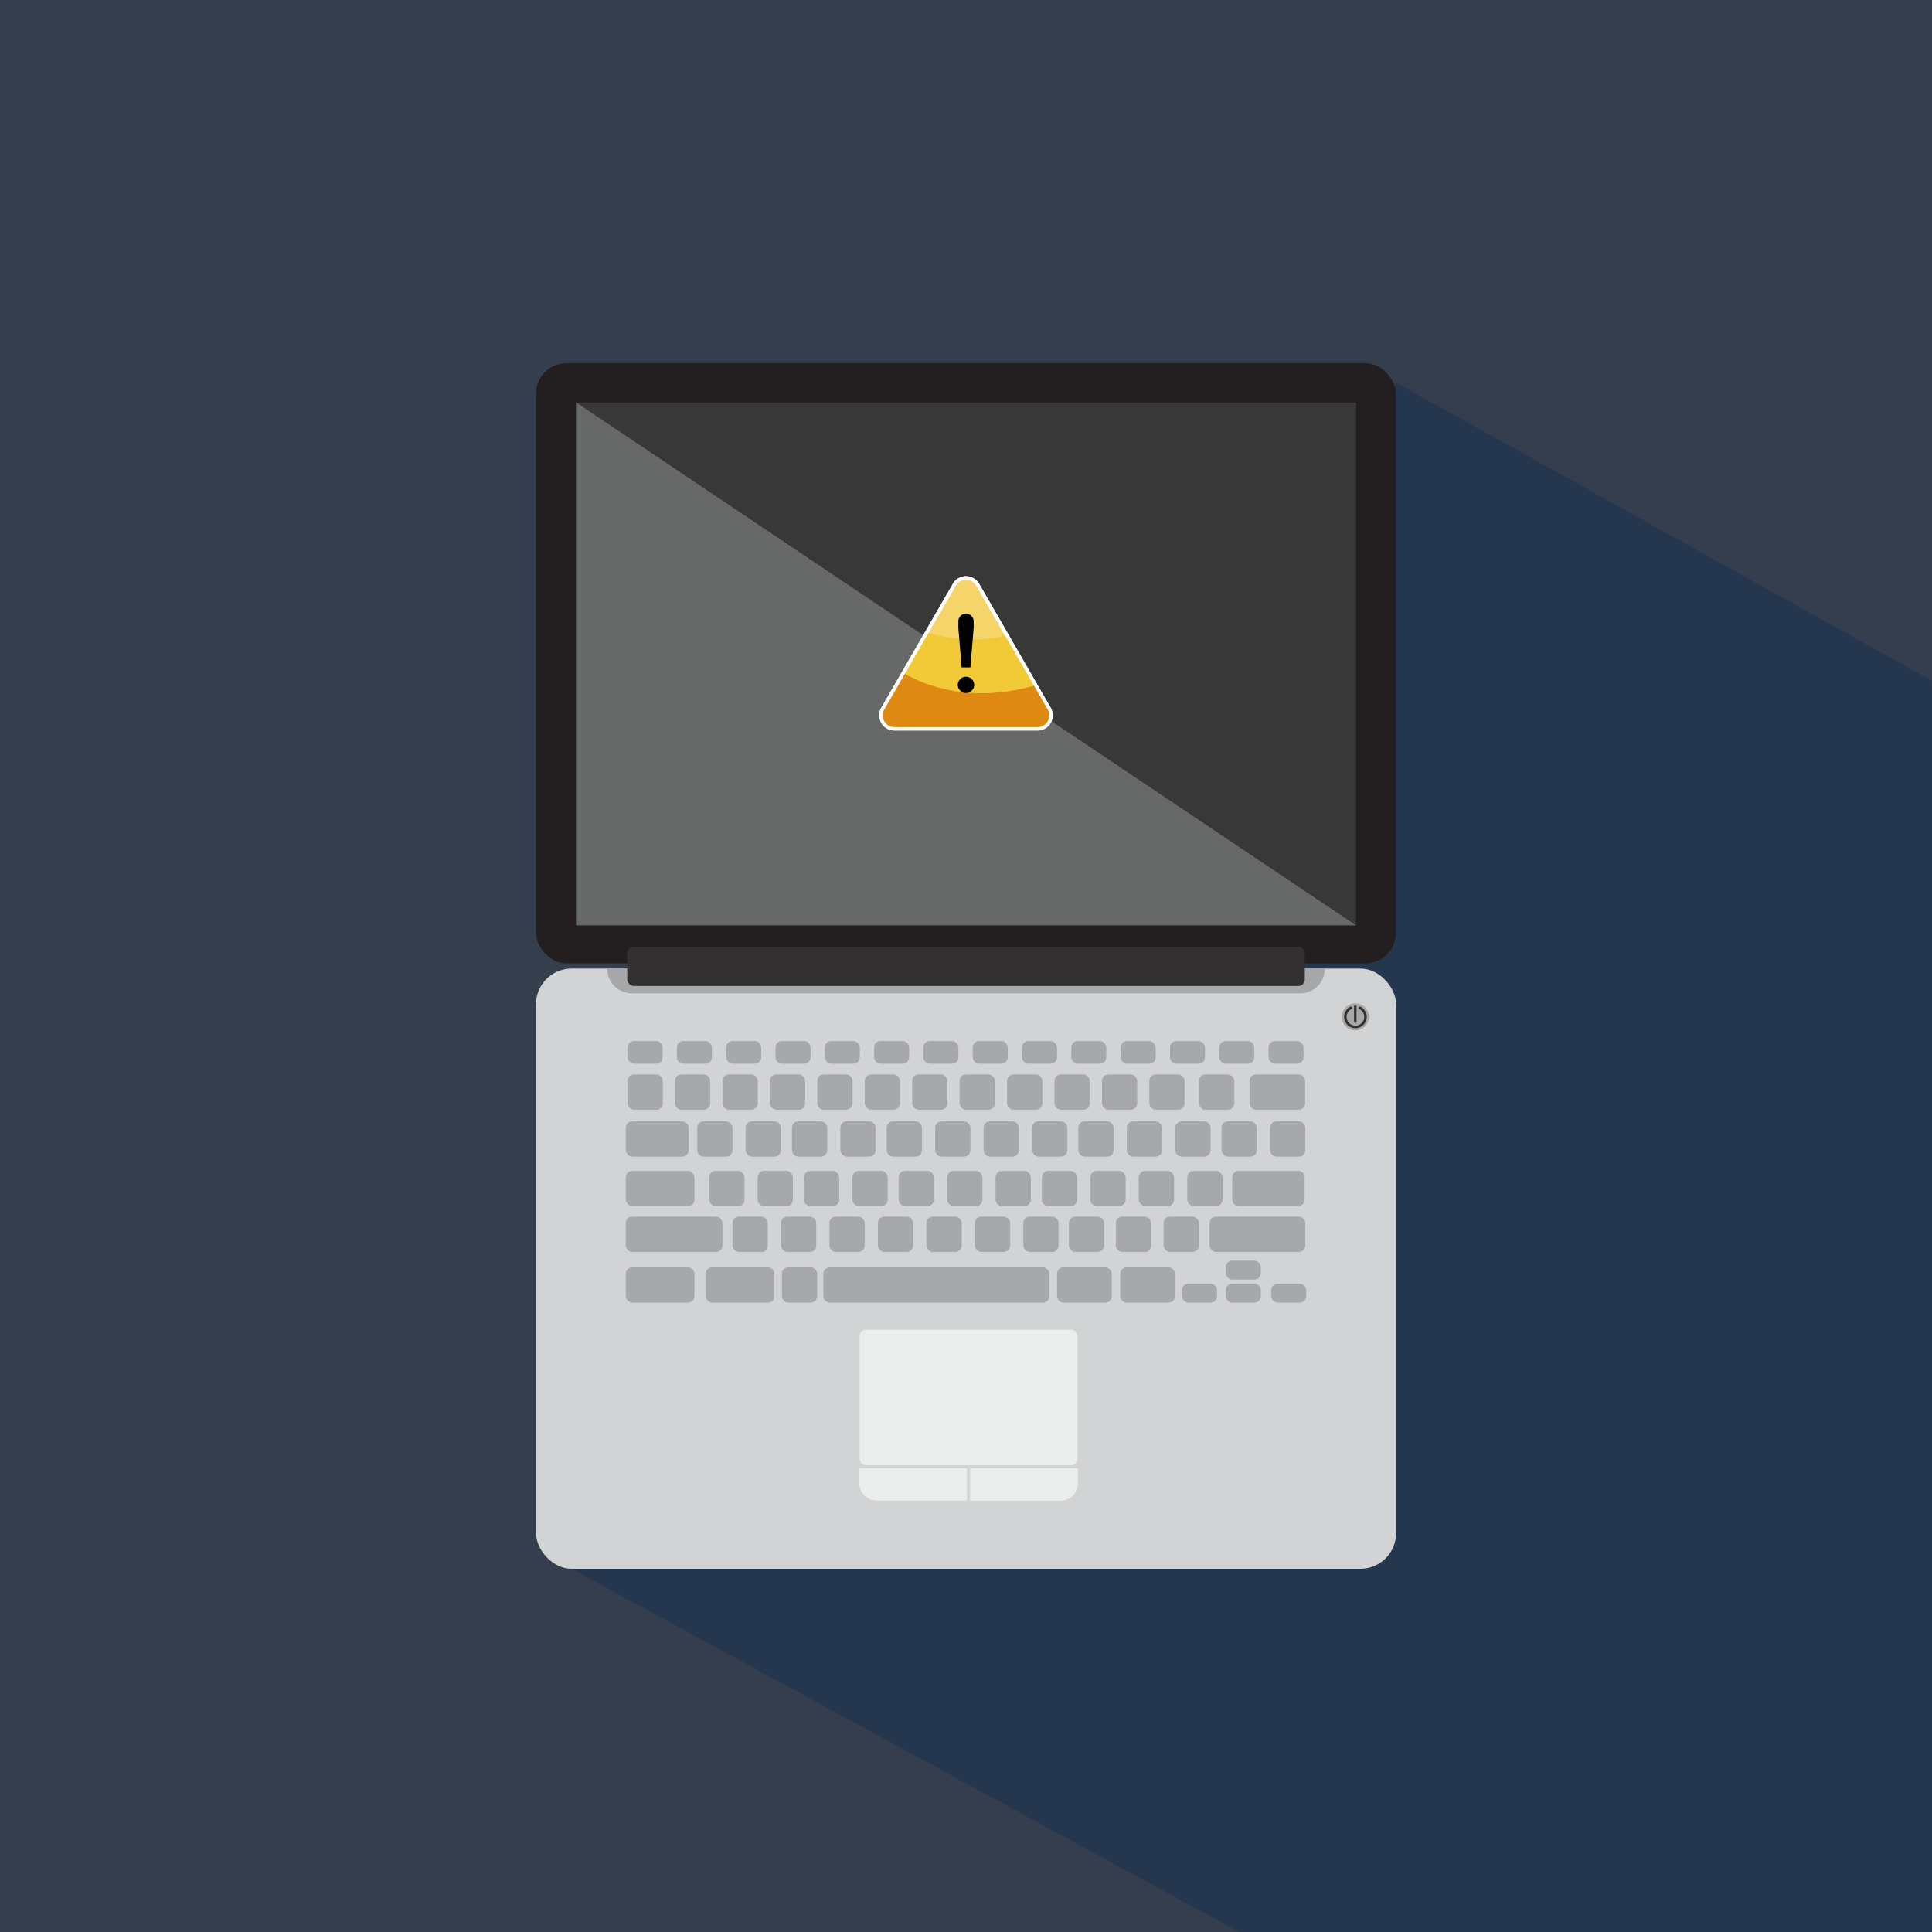 <svg id="Layer_1" data-name="Layer 1" xmlns="http://www.w3.org/2000/svg" viewBox="0 0 300 300"><defs><style>.cls-1{fill:#343e4c;}.cls-2{fill:#022659;opacity:0.3;}.cls-3{fill:#231f20;}.cls-4{fill:#d2d3d5;}.cls-5{fill:#a6a8aa;}.cls-6{fill:#ebedec;}.cls-14,.cls-7{fill:none;}.cls-7{stroke:#323031;stroke-linecap:round;stroke-width:0.39px;}.cls-11,.cls-14,.cls-7{stroke-miterlimit:10;}.cls-8{fill:#323031;}.cls-9{fill:#383838;}.cls-10{fill:#676868;}.cls-11{fill:#f5d469;}.cls-11,.cls-14{stroke:#fff;stroke-width:0.53px;}.cls-12{fill:#f2ca37;}.cls-13{fill:#de8912;}</style></defs><rect class="cls-1" width="300" height="300"/><polyline class="cls-2" points="216.77 59.43 300 105.7 300 300 192.42 300 88.75 243.6"/><rect class="cls-3" x="83.23" y="56.4" width="133.55" height="93.2" rx="4.76" transform="translate(300 206) rotate(180)"/><rect class="cls-4" x="83.23" y="150.4" width="133.55" height="93.2" rx="5.52"/><path class="cls-5" d="M94.27,150.4H205.73a0,0,0,0,1,0,0v0a3.84,3.84,0,0,1-3.84,3.84H98.12a3.84,3.84,0,0,1-3.84-3.84v0a0,0,0,0,1,0,0Z"/><rect class="cls-5" x="97.45" y="161.65" width="5.44" height="3.52" rx="1"/><rect class="cls-5" x="105.1" y="161.65" width="5.44" height="3.52" rx="1"/><rect class="cls-5" x="112.76" y="161.65" width="5.44" height="3.52" rx="1"/><rect class="cls-5" x="120.42" y="161.65" width="5.44" height="3.52" rx="1"/><rect class="cls-5" x="128.07" y="161.65" width="5.44" height="3.52" rx="1"/><rect class="cls-5" x="135.73" y="161.65" width="5.44" height="3.52" rx="1"/><rect class="cls-5" x="143.38" y="161.65" width="5.44" height="3.52" rx="1"/><rect class="cls-5" x="151.04" y="161.65" width="5.44" height="3.52" rx="1"/><rect class="cls-5" x="158.7" y="161.65" width="5.44" height="3.52" rx="1"/><rect class="cls-5" x="166.35" y="161.65" width="5.44" height="3.52" rx="1"/><rect class="cls-5" x="174.01" y="161.65" width="5.44" height="3.52" rx="1"/><rect class="cls-5" x="181.67" y="161.65" width="5.44" height="3.52" rx="1"/><rect class="cls-5" x="183.54" y="199.33" width="5.44" height="2.94" rx="1"/><rect class="cls-5" x="190.34" y="199.33" width="5.44" height="2.94" rx="1"/><rect class="cls-5" x="197.39" y="199.33" width="5.44" height="2.94" rx="1"/><rect class="cls-5" x="190.34" y="195.75" width="5.44" height="2.94" rx="1"/><rect class="cls-5" x="189.32" y="161.65" width="5.44" height="3.52" rx="1"/><rect class="cls-5" x="196.98" y="161.65" width="5.44" height="3.52" rx="1"/><rect class="cls-5" x="97.45" y="166.84" width="5.48" height="5.48" rx="1"/><rect class="cls-5" x="108.26" y="174.12" width="5.48" height="5.48" rx="1"/><rect class="cls-5" x="97.17" y="174.12" width="9.77" height="5.48" rx="1"/><rect class="cls-5" x="97.17" y="181.81" width="10.66" height="5.48" rx="1"/><rect class="cls-5" x="97.17" y="196.79" width="10.66" height="5.48" rx="1"/><rect class="cls-5" x="109.59" y="196.79" width="10.66" height="5.48" rx="1"/><rect class="cls-5" x="97.17" y="188.92" width="15.01" height="5.48" rx="1"/><rect class="cls-5" x="127.85" y="196.79" width="35.09" height="5.48" rx="1"/><rect class="cls-5" x="115.78" y="174.12" width="5.48" height="5.48" rx="1"/><rect class="cls-5" x="122.97" y="174.12" width="5.48" height="5.48" rx="1"/><rect class="cls-5" x="130.49" y="174.12" width="5.48" height="5.48" rx="1"/><rect class="cls-5" x="137.68" y="174.12" width="5.48" height="5.48" rx="1"/><rect class="cls-5" x="145.21" y="174.12" width="5.48" height="5.48" rx="1"/><rect class="cls-5" x="152.73" y="174.12" width="5.48" height="5.48" rx="1"/><rect class="cls-5" x="160.26" y="174.12" width="5.48" height="5.48" rx="1"/><rect class="cls-5" x="167.44" y="174.12" width="5.48" height="5.48" rx="1"/><rect class="cls-5" x="174.97" y="174.12" width="5.48" height="5.48" rx="1"/><rect class="cls-5" x="182.5" y="174.12" width="5.48" height="5.48" rx="1"/><rect class="cls-5" x="110.12" y="181.81" width="5.48" height="5.48" rx="1"/><rect class="cls-5" x="117.64" y="181.81" width="5.48" height="5.48" rx="1"/><rect class="cls-5" x="124.83" y="181.81" width="5.48" height="5.48" rx="1"/><rect class="cls-5" x="132.36" y="181.81" width="5.48" height="5.48" rx="1"/><rect class="cls-5" x="139.54" y="181.81" width="5.48" height="5.48" rx="1"/><rect class="cls-5" x="147.07" y="181.81" width="5.48" height="5.48" rx="1"/><rect class="cls-5" x="154.59" y="181.81" width="5.48" height="5.48" rx="1"/><rect class="cls-5" x="161.78" y="181.81" width="5.48" height="5.48" rx="1"/><rect class="cls-5" x="169.31" y="181.81" width="5.48" height="5.48" rx="1"/><rect class="cls-5" x="176.83" y="181.81" width="5.48" height="5.48" rx="1"/><rect class="cls-5" x="113.74" y="188.92" width="5.48" height="5.48" rx="1"/><rect class="cls-5" x="121.27" y="188.92" width="5.48" height="5.48" rx="1"/><rect class="cls-5" x="121.41" y="196.79" width="5.48" height="5.48" rx="1"/><rect class="cls-5" x="128.79" y="188.92" width="5.48" height="5.48" rx="1"/><rect class="cls-5" x="136.32" y="188.92" width="5.48" height="5.48" rx="1"/><rect class="cls-5" x="143.85" y="188.92" width="5.48" height="5.48" rx="1"/><rect class="cls-5" x="151.37" y="188.92" width="5.48" height="5.48" rx="1"/><rect class="cls-5" x="158.9" y="188.92" width="5.48" height="5.48" rx="1"/><rect class="cls-5" x="165.98" y="188.92" width="5.48" height="5.48" rx="1"/><rect class="cls-5" x="164.14" y="196.79" width="8.5" height="5.48" rx="1"/><rect class="cls-5" x="173.95" y="196.79" width="8.5" height="5.48" rx="1"/><rect class="cls-5" x="173.27" y="188.92" width="5.48" height="5.48" rx="1"/><rect class="cls-5" x="180.69" y="188.92" width="5.48" height="5.48" rx="1"/><rect class="cls-5" x="187.82" y="188.92" width="14.87" height="5.48" rx="1"/><rect class="cls-5" x="184.36" y="181.81" width="5.48" height="5.48" rx="1"/><rect class="cls-5" x="191.34" y="181.81" width="11.25" height="5.48" rx="1"/><rect class="cls-5" x="189.68" y="174.12" width="5.48" height="5.48" rx="1"/><rect class="cls-5" x="197.21" y="174.12" width="5.48" height="5.48" rx="1"/><rect class="cls-5" x="104.81" y="166.84" width="5.48" height="5.48" rx="1"/><rect class="cls-5" x="112.18" y="166.84" width="5.48" height="5.48" rx="1"/><rect class="cls-5" x="119.55" y="166.84" width="5.48" height="5.48" rx="1"/><rect class="cls-5" x="126.91" y="166.84" width="5.48" height="5.48" rx="1"/><rect class="cls-5" x="134.28" y="166.84" width="5.48" height="5.48" rx="1"/><rect class="cls-5" x="141.64" y="166.84" width="5.48" height="5.48" rx="1"/><rect class="cls-5" x="149.01" y="166.84" width="5.48" height="5.48" rx="1"/><rect class="cls-5" x="156.38" y="166.84" width="5.48" height="5.48" rx="1"/><rect class="cls-5" x="163.74" y="166.84" width="5.48" height="5.48" rx="1"/><rect class="cls-5" x="171.11" y="166.84" width="5.48" height="5.48" rx="1"/><rect class="cls-5" x="178.47" y="166.84" width="5.48" height="5.48" rx="1"/><rect class="cls-5" x="186.18" y="166.84" width="5.48" height="5.48" rx="1"/><rect class="cls-5" x="194.03" y="166.84" width="8.63" height="5.48" rx="1"/><rect class="cls-6" x="133.48" y="206.47" width="33.83" height="21.06" rx="1"/><path class="cls-6" d="M133.43,228h16.71a0,0,0,0,1,0,0v5a0,0,0,0,1,0,0h-14a2.71,2.71,0,0,1-2.71-2.71V228A0,0,0,0,1,133.43,228Z"/><path class="cls-6" d="M150.65,228h16.71a0,0,0,0,1,0,0v2.34a2.71,2.71,0,0,1-2.71,2.71h-14a0,0,0,0,1,0,0v-5A0,0,0,0,1,150.65,228Z"/><circle class="cls-5" cx="210.45" cy="157.89" r="2.11"/><path class="cls-7" d="M211.17,156.5a1.56,1.56,0,1,1-1.4,0"/><line class="cls-7" x1="210.45" y1="156.3" x2="210.45" y2="158.64"/><rect class="cls-8" x="97.4" y="147.02" width="105.21" height="6.08" rx="1"/><rect class="cls-9" x="89.45" y="62.49" width="121.1" height="81.19"/><polygon class="cls-10" points="89.45 62.49 210.55 143.68 89.45 143.68 89.45 62.49"/><path class="cls-11" d="M150,113.17H138.89a2.09,2.09,0,0,1-1.81-3.14l5.55-9.62,5.56-9.63a2.09,2.09,0,0,1,3.62,0l5.56,9.63,5.55,9.62a2.09,2.09,0,0,1-1.81,3.14Z"/><path class="cls-12" d="M161.11,113.17H138.89a2.09,2.09,0,0,1-1.81-3.14l5.55-9.62,1.26-2.17c2.61.71,7.72,1.7,12.45.39l1,1.78,5.55,9.62A2.09,2.09,0,0,1,161.11,113.17Z"/><path class="cls-13" d="M161.11,113.17H138.89a2.09,2.09,0,0,1-1.81-3.14l3.19-5.54c3.4,2,10.56,4.81,20.56,1.91l2.09,3.63A2.09,2.09,0,0,1,161.11,113.17Z"/><path d="M150,107.61a1.2,1.2,0,0,1-.89-.37,1.24,1.24,0,0,1,0-1.79,1.26,1.26,0,0,1,1.78,0,1.24,1.24,0,0,1,0,1.79A1.2,1.2,0,0,1,150,107.61Zm0-12.32h0a1.19,1.19,0,0,1,1.19,1.2v1l-.51,6.14h-1.36l-.51-6.14v-1A1.19,1.19,0,0,1,150,95.29Z"/><path class="cls-14" d="M150,113.17H138.89a2.09,2.09,0,0,1-1.81-3.14l5.55-9.62,5.56-9.63a2.09,2.09,0,0,1,3.62,0l5.56,9.63,5.55,9.62a2.09,2.09,0,0,1-1.81,3.14Z"/></svg>